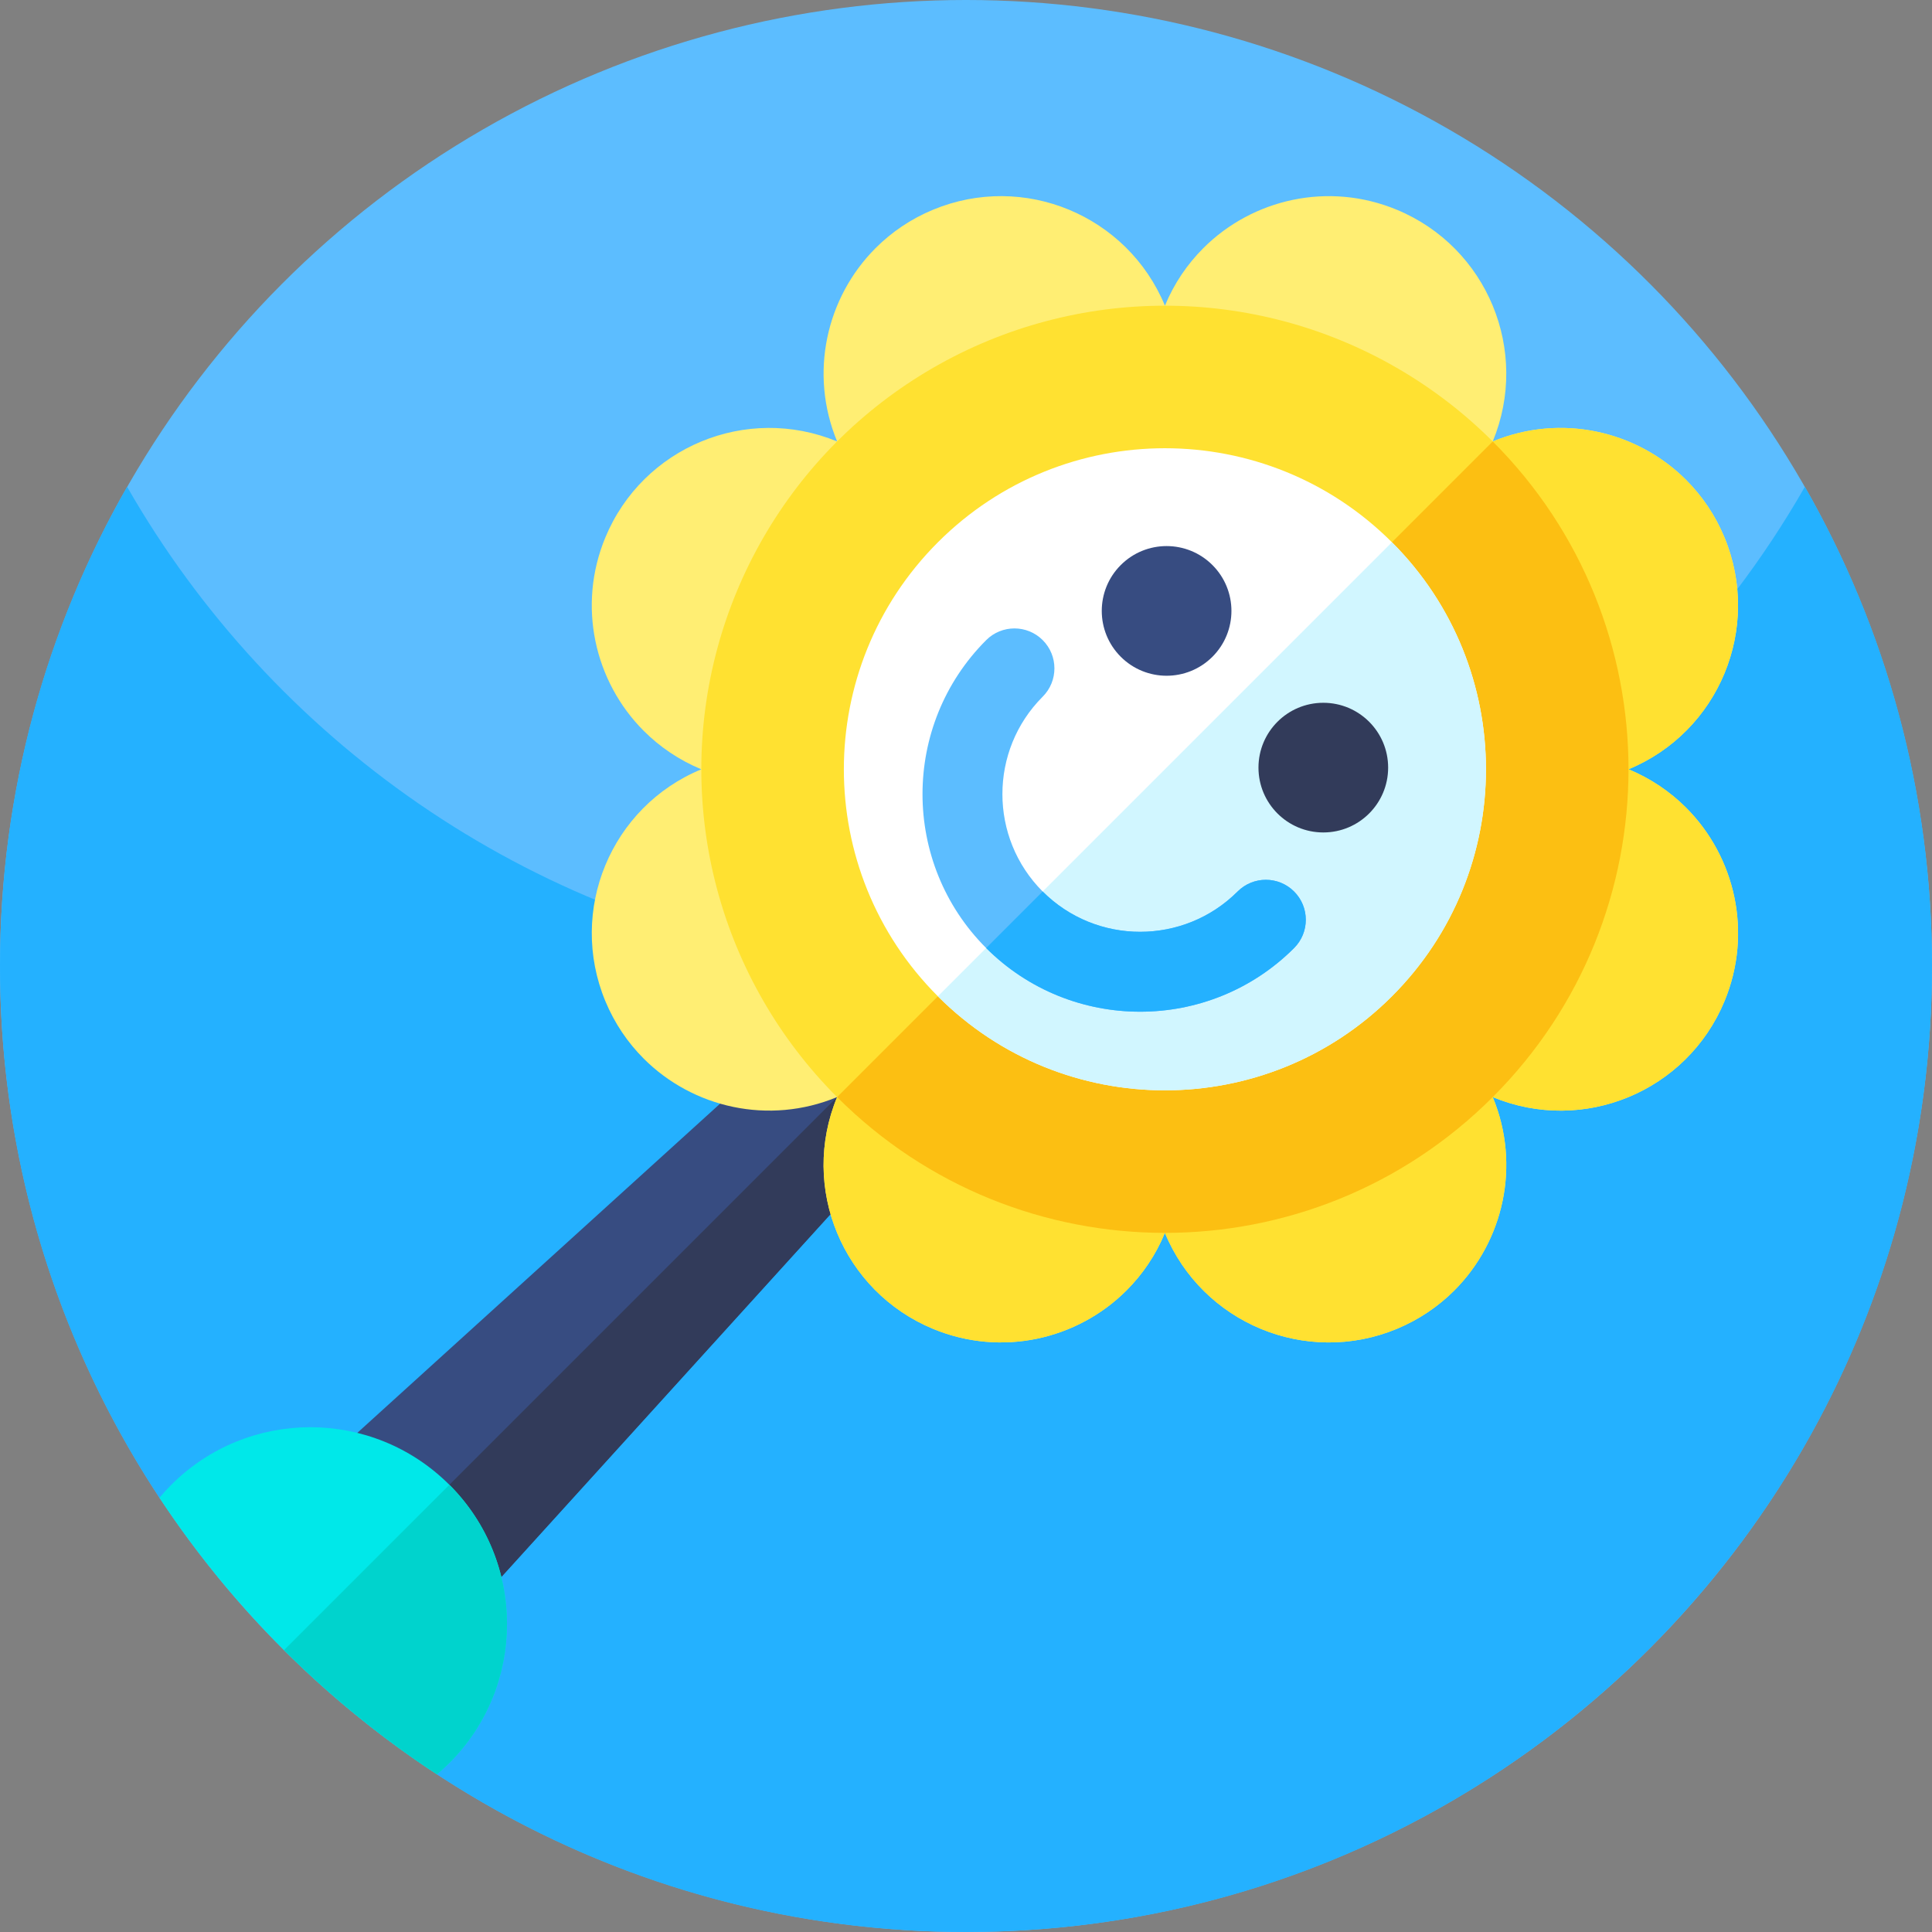 <svg id="Capa_1" enable-background="new 0 0 512 512" height="512" viewBox="0 0 512 512" width="512" xmlns="http://www.w3.org/2000/svg"><rect x="0" y="0" width="512" height="512" fill="#808080" stroke="none"/><g><g><circle cx="256" cy="256" fill="#5cbdff" r="256"/><g><g><path d="m512 256c0 87.115-43.52 164.075-109.995 210.315-41.418 28.8-91.733 45.685-146.005 45.685-41.685 0-81.024-9.963-115.797-27.637-8.416-4.267-16.565-8.992-24.405-14.144-10.464-33.077-35.669-59.424-68.245-71.349l-5.301-1.941c-7.744-11.723-14.549-24.117-20.299-37.077-14.113-31.745-21.953-66.881-21.953-103.852 0-46.219 12.245-89.568 33.685-126.997 38.336 66.976 106.08 114.965 185.621 126.389 8.544 1.227 17.227 2.038 26.027 2.389 3.541.15 7.093.224 10.667.224 95.157 0 178.208-51.936 222.315-129.003 21.44 37.43 33.685 80.779 33.685 126.998z" fill="#24b1ff"/></g></g></g><g><g><g><path d="m124.286 427.302c-10.705 10.706-28.172 10.815-38.997-.01-11.145-11.145-10.706-29.341.979-39.926l149.739-135.877 25.086 25.086-135.868 149.748c-.3.34-.62.659-.939.979z" fill="#374c81"/><path d="m124.286 427.302c-10.705 10.706-28.172 10.815-38.997-.01l163.26-163.26 12.543 12.543-135.867 149.748c-.3.34-.62.659-.939.979z" fill="#323b5a"/><g><g><path d="m395.591 290.737c23.988 9.947 51.491-1.458 61.427-25.436 7.5-18.106 2.846-38.219-10.196-51.261-4.244-4.244-9.367-7.729-15.25-10.176 23.988-9.926 35.372-37.43 25.436-61.427-2.437-5.892-5.932-11.005-10.176-15.25-13.033-13.032-33.145-17.686-51.241-10.196 9.927-23.988-1.458-51.491-25.446-61.417-18.106-7.5-38.209-2.856-51.251 10.186-4.244 4.244-7.75 9.367-10.176 15.249-9.947-23.988-37.44-35.382-61.427-25.436-5.892 2.437-11.005 5.932-15.249 10.176-13.042 13.043-17.686 33.145-10.196 51.241-23.988-9.926-51.491 1.458-61.427 25.456-7.5 18.106-2.856 38.209 10.196 51.261 4.234 4.234 9.367 7.73 15.24 10.166-23.988 9.927-35.372 37.43-25.436 61.427 2.437 5.872 5.932 11.005 10.166 15.24 13.042 13.043 33.155 17.696 51.261 10.196-9.937 23.998 1.458 51.491 25.436 61.427 18.106 7.5 38.219 2.846 51.261-10.196 4.234-4.234 7.74-9.358 10.166-15.24 9.947 23.988 37.45 35.372 61.437 25.446 5.882-2.447 11.005-5.932 15.25-10.176 13.042-13.041 17.695-33.154 10.195-51.26z" fill="#ffee73"/><path d="m385.395 341.998c-4.244 4.244-9.368 7.73-15.25 10.176-23.988 9.927-51.491-1.458-61.437-25.446-2.427 5.882-5.932 11.005-10.166 15.24-13.042 13.043-33.155 17.696-51.261 10.196-23.978-9.937-35.372-37.43-25.436-61.427l173.746-173.746c18.096-7.49 38.209-2.836 51.241 10.196 4.244 4.244 7.74 9.358 10.176 15.25 9.937 23.998-1.448 51.501-25.436 61.427 5.882 2.447 11.005 5.932 15.25 10.176 13.042 13.042 17.696 33.155 10.196 51.261-9.937 23.978-37.44 35.383-61.427 25.436 7.5 18.106 2.847 38.219-10.196 51.261z" fill="#ffe131"/><circle cx="308.715" cy="203.869" fill="#ffe131" r="122.857"/><path d="m395.588 116.996-173.746 173.746c47.979 47.978 125.767 47.979 173.746 0 47.978-47.979 47.978-125.768 0-173.746z" fill="#fcbf12"/><path d="m368.877 264.023c-33.235 33.235-87.103 33.235-120.328.01s-33.225-87.093.01-120.328c33.225-33.225 87.093-33.225 120.318 0 33.226 33.225 33.226 87.093 0 120.318z" fill="#fff"/><path d="m368.877 264.023c-33.235 33.235-87.103 33.235-120.328.01l120.328-120.328c33.226 33.225 33.226 87.093 0 120.318z" fill="#d1f6ff"/></g><g><path d="m321.31 174.047c-6.71 6.71-17.589 6.71-24.299 0s-6.71-17.589 0-24.299 17.589-6.71 24.299 0c6.711 6.71 6.711 17.589 0 24.299z" fill="#374c81"/><circle cx="350.69" cy="203.427" fill="#323b5a" r="17.182"/></g><path d="m342.951 251.239c-22.5 22.5-59.11 22.499-81.61 0-22.49-22.49-22.49-59.101.01-81.6 4.135-4.135 10.845-4.135 14.98 0 4.135 4.134 4.135 10.845 0 14.98-14.241 14.241-14.241 37.41-.01 51.641 14.241 14.241 37.409 14.241 51.65 0 4.135-4.135 10.835-4.145 14.98 0 4.135 4.134 4.135 10.845 0 14.979z" fill="#5cbdff"/><path d="m342.951 251.239c-22.5 22.5-59.11 22.499-81.61 0l14.98-14.98c14.241 14.241 37.409 14.241 51.65 0 4.135-4.135 10.835-4.145 14.98 0 4.135 4.135 4.135 10.846 0 14.98z" fill="#24b1ff"/></g><path d="m119.093 467.2c-1.067 1.067-2.165 2.08-3.296 3.019-1.952-1.269-3.894-2.571-5.803-3.904-5.387-3.744-10.613-7.691-15.691-11.85h-.01c-16.875-13.75-31.958-29.632-44.853-47.211-2.475-3.381-4.875-6.816-7.189-10.325.981-1.173 2.027-2.325 3.136-3.435 20.352-20.352 53.333-20.363 73.707 0h.01c20.352 20.362 20.341 53.365-.011 73.706z" fill="#00e8e9"/><path d="m119.093 467.2c-1.067 1.067-2.165 2.08-3.296 3.019-1.952-1.269-3.894-2.571-5.803-3.904-5.387-3.744-10.613-7.691-15.691-11.85h-.01c-6.624-5.397-12.981-11.125-19.019-17.163l43.819-43.808h.01c20.353 20.362 20.342 53.365-.01 73.706z" fill="#00d3cd"/></g></g></g></g></svg>
